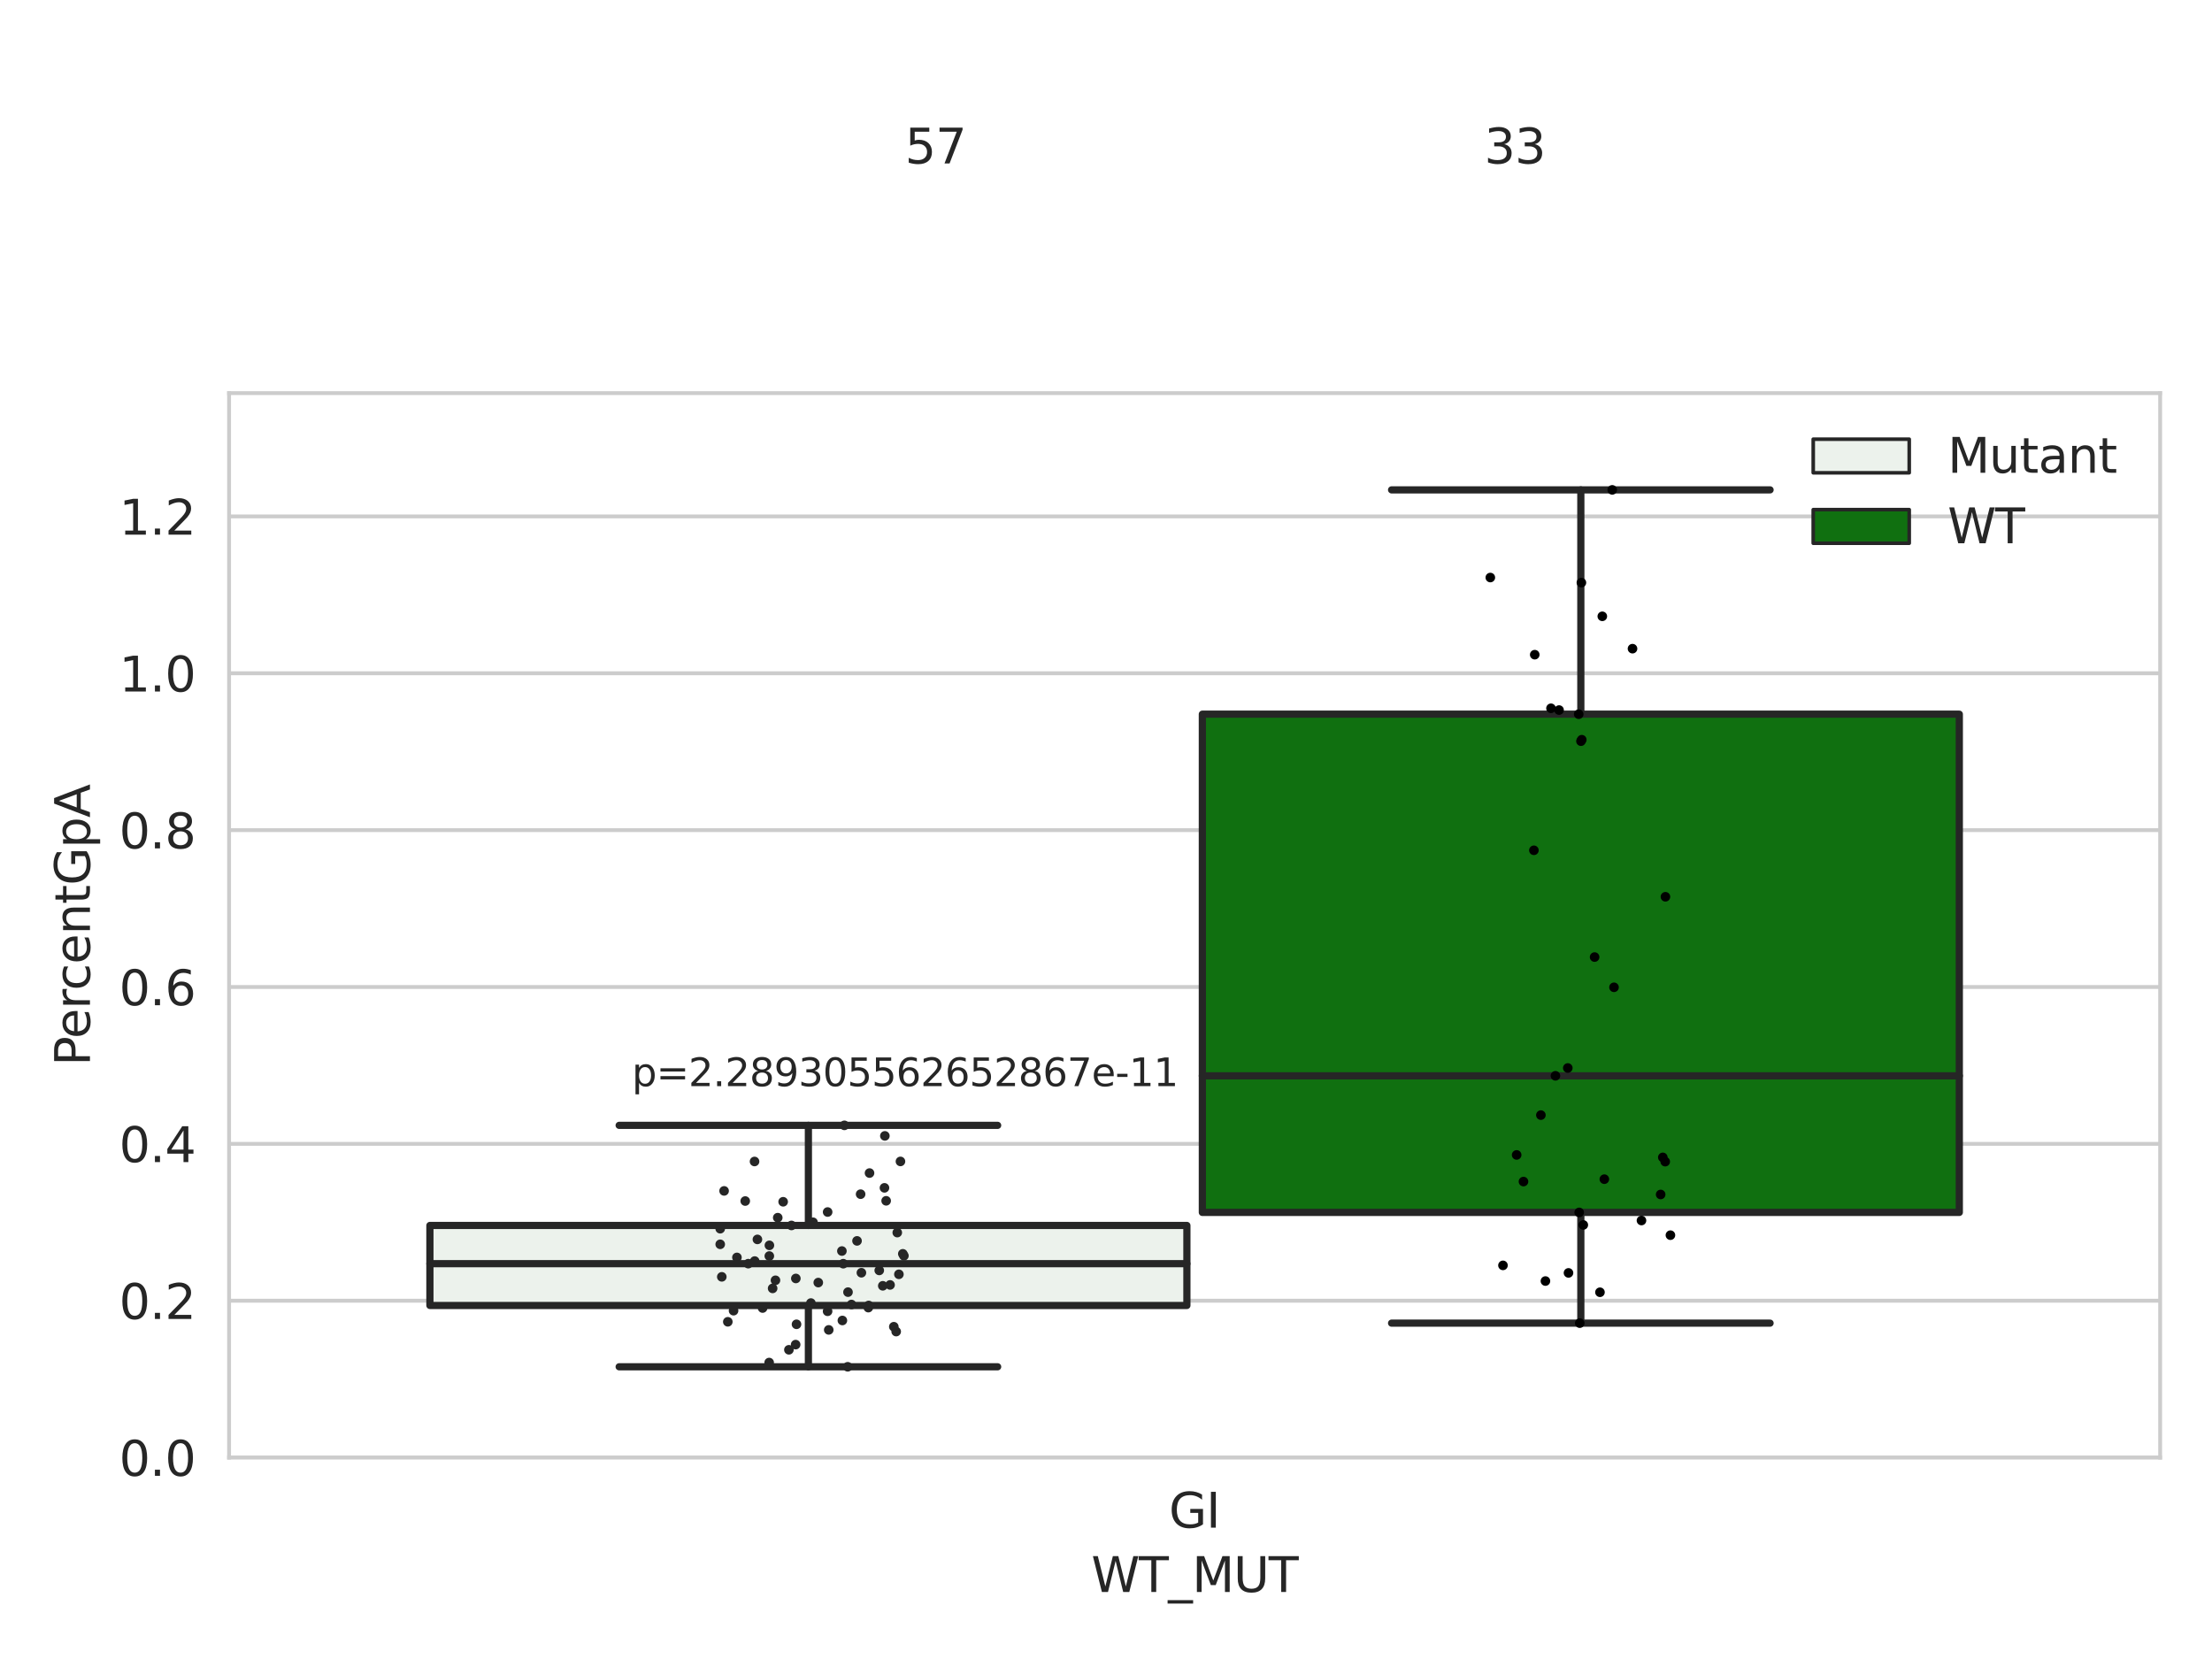 <?xml version="1.0" encoding="utf-8" standalone="no"?>
<!DOCTYPE svg PUBLIC "-//W3C//DTD SVG 1.1//EN"
  "http://www.w3.org/Graphics/SVG/1.1/DTD/svg11.dtd">
<svg xmlns:xlink="http://www.w3.org/1999/xlink" width="460.8pt" height="345.6pt" viewBox="0 0 460.8 345.6" xmlns="http://www.w3.org/2000/svg" version="1.1">
 <defs>
  <style type="text/css">*{stroke-linejoin: round; stroke-linecap: butt}</style>
 </defs>
 <g id="figure_1">
  <g id="patch_1">
   <path d="M 0 345.6 
L 460.8 345.6 
L 460.8 0 
L 0 0 
z
" style="fill: #ffffff"/>
  </g>
  <g id="axes_1">
   <g id="patch_2">
    <path d="M 47.72 303.64 
L 450 303.64 
L 450 81.89 
L 47.72 81.89 
z
" style="fill: #ffffff"/>
   </g>
   <g id="matplotlib.axis_1">
    <g id="xtick_1">
     <g id="text_1">
      <!-- GI -->
      <g style="fill: #262626" transform="translate(243.511 318.238) scale(0.1 -0.1)">
       <defs>
        <path id="DejaVuSans-47" d="M 3809 666 
L 3809 1919 
L 2778 1919 
L 2778 2438 
L 4434 2438 
L 4434 434 
Q 4069 175 3628 42 
Q 3188 -91 2688 -91 
Q 1594 -91 976 548 
Q 359 1188 359 2328 
Q 359 3472 976 4111 
Q 1594 4750 2688 4750 
Q 3144 4750 3555 4637 
Q 3966 4525 4313 4306 
L 4313 3634 
Q 3963 3931 3569 4081 
Q 3175 4231 2741 4231 
Q 1884 4231 1454 3753 
Q 1025 3275 1025 2328 
Q 1025 1384 1454 906 
Q 1884 428 2741 428 
Q 3075 428 3337 486 
Q 3600 544 3809 666 
z
" transform="scale(0.016)"/>
        <path id="DejaVuSans-49" d="M 628 4666 
L 1259 4666 
L 1259 0 
L 628 0 
L 628 4666 
z
" transform="scale(0.016)"/>
       </defs>
       <use xlink:href="#DejaVuSans-47"/>
       <use xlink:href="#DejaVuSans-49" x="77.49"/>
      </g>
     </g>
    </g>
    <g id="text_2">
     <!-- WT_MUT -->
     <g style="fill: #262626" transform="translate(227.335 331.638) scale(0.1 -0.1)">
      <defs>
       <path id="DejaVuSans-57" d="M 213 4666 
L 850 4666 
L 1831 722 
L 2809 4666 
L 3519 4666 
L 4500 722 
L 5478 4666 
L 6119 4666 
L 4947 0 
L 4153 0 
L 3169 4050 
L 2175 0 
L 1381 0 
L 213 4666 
z
" transform="scale(0.016)"/>
       <path id="DejaVuSans-54" d="M -19 4666 
L 3928 4666 
L 3928 4134 
L 2272 4134 
L 2272 0 
L 1638 0 
L 1638 4134 
L -19 4134 
L -19 4666 
z
" transform="scale(0.016)"/>
       <path id="DejaVuSans-5f" d="M 3263 -1063 
L 3263 -1509 
L -63 -1509 
L -63 -1063 
L 3263 -1063 
z
" transform="scale(0.016)"/>
       <path id="DejaVuSans-4d" d="M 628 4666 
L 1569 4666 
L 2759 1491 
L 3956 4666 
L 4897 4666 
L 4897 0 
L 4281 0 
L 4281 4097 
L 3078 897 
L 2444 897 
L 1241 4097 
L 1241 0 
L 628 0 
L 628 4666 
z
" transform="scale(0.016)"/>
       <path id="DejaVuSans-55" d="M 556 4666 
L 1191 4666 
L 1191 1831 
Q 1191 1081 1462 751 
Q 1734 422 2344 422 
Q 2950 422 3222 751 
Q 3494 1081 3494 1831 
L 3494 4666 
L 4128 4666 
L 4128 1753 
Q 4128 841 3676 375 
Q 3225 -91 2344 -91 
Q 1459 -91 1007 375 
Q 556 841 556 1753 
L 556 4666 
z
" transform="scale(0.016)"/>
      </defs>
      <use xlink:href="#DejaVuSans-57"/>
      <use xlink:href="#DejaVuSans-54" x="98.877"/>
      <use xlink:href="#DejaVuSans-5f" x="159.961"/>
      <use xlink:href="#DejaVuSans-4d" x="209.961"/>
      <use xlink:href="#DejaVuSans-55" x="296.24"/>
      <use xlink:href="#DejaVuSans-54" x="369.434"/>
     </g>
    </g>
   </g>
   <g id="matplotlib.axis_2">
    <g id="ytick_1">
     <g id="line2d_1">
      <path d="M 47.72 303.64 
L 450 303.64 
" clip-path="url(#p485c5e477f)" style="fill: none; stroke: #cccccc; stroke-width: 0.8; stroke-linecap: round"/>
     </g>
     <g id="text_3">
      <!-- 0.0 -->
      <g style="fill: #262626" transform="translate(24.817 307.439) scale(0.1 -0.1)">
       <defs>
        <path id="DejaVuSans-30" d="M 2034 4250 
Q 1547 4250 1301 3770 
Q 1056 3291 1056 2328 
Q 1056 1369 1301 889 
Q 1547 409 2034 409 
Q 2525 409 2770 889 
Q 3016 1369 3016 2328 
Q 3016 3291 2770 3770 
Q 2525 4250 2034 4250 
z
M 2034 4750 
Q 2819 4750 3233 4129 
Q 3647 3509 3647 2328 
Q 3647 1150 3233 529 
Q 2819 -91 2034 -91 
Q 1250 -91 836 529 
Q 422 1150 422 2328 
Q 422 3509 836 4129 
Q 1250 4750 2034 4750 
z
" transform="scale(0.016)"/>
        <path id="DejaVuSans-2e" d="M 684 794 
L 1344 794 
L 1344 0 
L 684 0 
L 684 794 
z
" transform="scale(0.016)"/>
       </defs>
       <use xlink:href="#DejaVuSans-30"/>
       <use xlink:href="#DejaVuSans-2e" x="63.623"/>
       <use xlink:href="#DejaVuSans-30" x="95.41"/>
      </g>
     </g>
    </g>
    <g id="ytick_2">
     <g id="line2d_2">
      <path d="M 47.72 270.963 
L 450 270.963 
" clip-path="url(#p485c5e477f)" style="fill: none; stroke: #cccccc; stroke-width: 0.8; stroke-linecap: round"/>
     </g>
     <g id="text_4">
      <!-- 0.2 -->
      <g style="fill: #262626" transform="translate(24.817 274.762) scale(0.1 -0.1)">
       <defs>
        <path id="DejaVuSans-32" d="M 1228 531 
L 3431 531 
L 3431 0 
L 469 0 
L 469 531 
Q 828 903 1448 1529 
Q 2069 2156 2228 2338 
Q 2531 2678 2651 2914 
Q 2772 3150 2772 3378 
Q 2772 3750 2511 3984 
Q 2250 4219 1831 4219 
Q 1534 4219 1204 4116 
Q 875 4013 500 3803 
L 500 4441 
Q 881 4594 1212 4672 
Q 1544 4750 1819 4750 
Q 2544 4750 2975 4387 
Q 3406 4025 3406 3419 
Q 3406 3131 3298 2873 
Q 3191 2616 2906 2266 
Q 2828 2175 2409 1742 
Q 1991 1309 1228 531 
z
" transform="scale(0.016)"/>
       </defs>
       <use xlink:href="#DejaVuSans-30"/>
       <use xlink:href="#DejaVuSans-2e" x="63.623"/>
       <use xlink:href="#DejaVuSans-32" x="95.41"/>
      </g>
     </g>
    </g>
    <g id="ytick_3">
     <g id="line2d_3">
      <path d="M 47.72 238.286 
L 450 238.286 
" clip-path="url(#p485c5e477f)" style="fill: none; stroke: #cccccc; stroke-width: 0.8; stroke-linecap: round"/>
     </g>
     <g id="text_5">
      <!-- 0.4 -->
      <g style="fill: #262626" transform="translate(24.817 242.085) scale(0.1 -0.1)">
       <defs>
        <path id="DejaVuSans-34" d="M 2419 4116 
L 825 1625 
L 2419 1625 
L 2419 4116 
z
M 2253 4666 
L 3047 4666 
L 3047 1625 
L 3713 1625 
L 3713 1100 
L 3047 1100 
L 3047 0 
L 2419 0 
L 2419 1100 
L 313 1100 
L 313 1709 
L 2253 4666 
z
" transform="scale(0.016)"/>
       </defs>
       <use xlink:href="#DejaVuSans-30"/>
       <use xlink:href="#DejaVuSans-2e" x="63.623"/>
       <use xlink:href="#DejaVuSans-34" x="95.41"/>
      </g>
     </g>
    </g>
    <g id="ytick_4">
     <g id="line2d_4">
      <path d="M 47.72 205.609 
L 450 205.609 
" clip-path="url(#p485c5e477f)" style="fill: none; stroke: #cccccc; stroke-width: 0.8; stroke-linecap: round"/>
     </g>
     <g id="text_6">
      <!-- 0.6 -->
      <g style="fill: #262626" transform="translate(24.817 209.408) scale(0.1 -0.1)">
       <defs>
        <path id="DejaVuSans-36" d="M 2113 2584 
Q 1688 2584 1439 2293 
Q 1191 2003 1191 1497 
Q 1191 994 1439 701 
Q 1688 409 2113 409 
Q 2538 409 2786 701 
Q 3034 994 3034 1497 
Q 3034 2003 2786 2293 
Q 2538 2584 2113 2584 
z
M 3366 4563 
L 3366 3988 
Q 3128 4100 2886 4159 
Q 2644 4219 2406 4219 
Q 1781 4219 1451 3797 
Q 1122 3375 1075 2522 
Q 1259 2794 1537 2939 
Q 1816 3084 2150 3084 
Q 2853 3084 3261 2657 
Q 3669 2231 3669 1497 
Q 3669 778 3244 343 
Q 2819 -91 2113 -91 
Q 1303 -91 875 529 
Q 447 1150 447 2328 
Q 447 3434 972 4092 
Q 1497 4750 2381 4750 
Q 2619 4750 2861 4703 
Q 3103 4656 3366 4563 
z
" transform="scale(0.016)"/>
       </defs>
       <use xlink:href="#DejaVuSans-30"/>
       <use xlink:href="#DejaVuSans-2e" x="63.623"/>
       <use xlink:href="#DejaVuSans-36" x="95.41"/>
      </g>
     </g>
    </g>
    <g id="ytick_5">
     <g id="line2d_5">
      <path d="M 47.72 172.932 
L 450 172.932 
" clip-path="url(#p485c5e477f)" style="fill: none; stroke: #cccccc; stroke-width: 0.8; stroke-linecap: round"/>
     </g>
     <g id="text_7">
      <!-- 0.8 -->
      <g style="fill: #262626" transform="translate(24.817 176.731) scale(0.1 -0.1)">
       <defs>
        <path id="DejaVuSans-38" d="M 2034 2216 
Q 1584 2216 1326 1975 
Q 1069 1734 1069 1313 
Q 1069 891 1326 650 
Q 1584 409 2034 409 
Q 2484 409 2743 651 
Q 3003 894 3003 1313 
Q 3003 1734 2745 1975 
Q 2488 2216 2034 2216 
z
M 1403 2484 
Q 997 2584 770 2862 
Q 544 3141 544 3541 
Q 544 4100 942 4425 
Q 1341 4750 2034 4750 
Q 2731 4750 3128 4425 
Q 3525 4100 3525 3541 
Q 3525 3141 3298 2862 
Q 3072 2584 2669 2484 
Q 3125 2378 3379 2068 
Q 3634 1759 3634 1313 
Q 3634 634 3220 271 
Q 2806 -91 2034 -91 
Q 1263 -91 848 271 
Q 434 634 434 1313 
Q 434 1759 690 2068 
Q 947 2378 1403 2484 
z
M 1172 3481 
Q 1172 3119 1398 2916 
Q 1625 2713 2034 2713 
Q 2441 2713 2670 2916 
Q 2900 3119 2900 3481 
Q 2900 3844 2670 4047 
Q 2441 4250 2034 4250 
Q 1625 4250 1398 4047 
Q 1172 3844 1172 3481 
z
" transform="scale(0.016)"/>
       </defs>
       <use xlink:href="#DejaVuSans-30"/>
       <use xlink:href="#DejaVuSans-2e" x="63.623"/>
       <use xlink:href="#DejaVuSans-38" x="95.41"/>
      </g>
     </g>
    </g>
    <g id="ytick_6">
     <g id="line2d_6">
      <path d="M 47.72 140.255 
L 450 140.255 
" clip-path="url(#p485c5e477f)" style="fill: none; stroke: #cccccc; stroke-width: 0.8; stroke-linecap: round"/>
     </g>
     <g id="text_8">
      <!-- 1.0 -->
      <g style="fill: #262626" transform="translate(24.817 144.055) scale(0.1 -0.1)">
       <defs>
        <path id="DejaVuSans-31" d="M 794 531 
L 1825 531 
L 1825 4091 
L 703 3866 
L 703 4441 
L 1819 4666 
L 2450 4666 
L 2450 531 
L 3481 531 
L 3481 0 
L 794 0 
L 794 531 
z
" transform="scale(0.016)"/>
       </defs>
       <use xlink:href="#DejaVuSans-31"/>
       <use xlink:href="#DejaVuSans-2e" x="63.623"/>
       <use xlink:href="#DejaVuSans-30" x="95.41"/>
      </g>
     </g>
    </g>
    <g id="ytick_7">
     <g id="line2d_7">
      <path d="M 47.72 107.578 
L 450 107.578 
" clip-path="url(#p485c5e477f)" style="fill: none; stroke: #cccccc; stroke-width: 0.8; stroke-linecap: round"/>
     </g>
     <g id="text_9">
      <!-- 1.2 -->
      <g style="fill: #262626" transform="translate(24.817 111.378) scale(0.1 -0.1)">
       <use xlink:href="#DejaVuSans-31"/>
       <use xlink:href="#DejaVuSans-2e" x="63.623"/>
       <use xlink:href="#DejaVuSans-32" x="95.41"/>
      </g>
     </g>
    </g>
    <g id="text_10">
     <!-- PercentGpA -->
     <g style="fill: #262626" transform="translate(18.737 222.042) rotate(-90) scale(0.1 -0.1)">
      <defs>
       <path id="DejaVuSans-50" d="M 1259 4147 
L 1259 2394 
L 2053 2394 
Q 2494 2394 2734 2622 
Q 2975 2850 2975 3272 
Q 2975 3691 2734 3919 
Q 2494 4147 2053 4147 
L 1259 4147 
z
M 628 4666 
L 2053 4666 
Q 2838 4666 3239 4311 
Q 3641 3956 3641 3272 
Q 3641 2581 3239 2228 
Q 2838 1875 2053 1875 
L 1259 1875 
L 1259 0 
L 628 0 
L 628 4666 
z
" transform="scale(0.016)"/>
       <path id="DejaVuSans-65" d="M 3597 1894 
L 3597 1613 
L 953 1613 
Q 991 1019 1311 708 
Q 1631 397 2203 397 
Q 2534 397 2845 478 
Q 3156 559 3463 722 
L 3463 178 
Q 3153 47 2828 -22 
Q 2503 -91 2169 -91 
Q 1331 -91 842 396 
Q 353 884 353 1716 
Q 353 2575 817 3079 
Q 1281 3584 2069 3584 
Q 2775 3584 3186 3129 
Q 3597 2675 3597 1894 
z
M 3022 2063 
Q 3016 2534 2758 2815 
Q 2500 3097 2075 3097 
Q 1594 3097 1305 2825 
Q 1016 2553 972 2059 
L 3022 2063 
z
" transform="scale(0.016)"/>
       <path id="DejaVuSans-72" d="M 2631 2963 
Q 2534 3019 2420 3045 
Q 2306 3072 2169 3072 
Q 1681 3072 1420 2755 
Q 1159 2438 1159 1844 
L 1159 0 
L 581 0 
L 581 3500 
L 1159 3500 
L 1159 2956 
Q 1341 3275 1631 3429 
Q 1922 3584 2338 3584 
Q 2397 3584 2469 3576 
Q 2541 3569 2628 3553 
L 2631 2963 
z
" transform="scale(0.016)"/>
       <path id="DejaVuSans-63" d="M 3122 3366 
L 3122 2828 
Q 2878 2963 2633 3030 
Q 2388 3097 2138 3097 
Q 1578 3097 1268 2742 
Q 959 2388 959 1747 
Q 959 1106 1268 751 
Q 1578 397 2138 397 
Q 2388 397 2633 464 
Q 2878 531 3122 666 
L 3122 134 
Q 2881 22 2623 -34 
Q 2366 -91 2075 -91 
Q 1284 -91 818 406 
Q 353 903 353 1747 
Q 353 2603 823 3093 
Q 1294 3584 2113 3584 
Q 2378 3584 2631 3529 
Q 2884 3475 3122 3366 
z
" transform="scale(0.016)"/>
       <path id="DejaVuSans-6e" d="M 3513 2113 
L 3513 0 
L 2938 0 
L 2938 2094 
Q 2938 2591 2744 2837 
Q 2550 3084 2163 3084 
Q 1697 3084 1428 2787 
Q 1159 2491 1159 1978 
L 1159 0 
L 581 0 
L 581 3500 
L 1159 3500 
L 1159 2956 
Q 1366 3272 1645 3428 
Q 1925 3584 2291 3584 
Q 2894 3584 3203 3211 
Q 3513 2838 3513 2113 
z
" transform="scale(0.016)"/>
       <path id="DejaVuSans-74" d="M 1172 4494 
L 1172 3500 
L 2356 3500 
L 2356 3053 
L 1172 3053 
L 1172 1153 
Q 1172 725 1289 603 
Q 1406 481 1766 481 
L 2356 481 
L 2356 0 
L 1766 0 
Q 1100 0 847 248 
Q 594 497 594 1153 
L 594 3053 
L 172 3053 
L 172 3500 
L 594 3500 
L 594 4494 
L 1172 4494 
z
" transform="scale(0.016)"/>
       <path id="DejaVuSans-70" d="M 1159 525 
L 1159 -1331 
L 581 -1331 
L 581 3500 
L 1159 3500 
L 1159 2969 
Q 1341 3281 1617 3432 
Q 1894 3584 2278 3584 
Q 2916 3584 3314 3078 
Q 3713 2572 3713 1747 
Q 3713 922 3314 415 
Q 2916 -91 2278 -91 
Q 1894 -91 1617 61 
Q 1341 213 1159 525 
z
M 3116 1747 
Q 3116 2381 2855 2742 
Q 2594 3103 2138 3103 
Q 1681 3103 1420 2742 
Q 1159 2381 1159 1747 
Q 1159 1113 1420 752 
Q 1681 391 2138 391 
Q 2594 391 2855 752 
Q 3116 1113 3116 1747 
z
" transform="scale(0.016)"/>
       <path id="DejaVuSans-41" d="M 2188 4044 
L 1331 1722 
L 3047 1722 
L 2188 4044 
z
M 1831 4666 
L 2547 4666 
L 4325 0 
L 3669 0 
L 3244 1197 
L 1141 1197 
L 716 0 
L 50 0 
L 1831 4666 
z
" transform="scale(0.016)"/>
      </defs>
      <use xlink:href="#DejaVuSans-50"/>
      <use xlink:href="#DejaVuSans-65" x="56.678"/>
      <use xlink:href="#DejaVuSans-72" x="118.201"/>
      <use xlink:href="#DejaVuSans-63" x="157.064"/>
      <use xlink:href="#DejaVuSans-65" x="212.045"/>
      <use xlink:href="#DejaVuSans-6e" x="273.568"/>
      <use xlink:href="#DejaVuSans-74" x="336.947"/>
      <use xlink:href="#DejaVuSans-47" x="376.156"/>
      <use xlink:href="#DejaVuSans-70" x="453.646"/>
      <use xlink:href="#DejaVuSans-41" x="517.123"/>
     </g>
    </g>
   </g>
   <g id="patch_3">
    <path d="M 89.557 271.953 
L 247.251 271.953 
L 247.251 255.283 
L 89.557 255.283 
L 89.557 271.953 
z
" clip-path="url(#p485c5e477f)" style="fill: #ecf2ec; stroke: #262626; stroke-width: 1.5; stroke-linejoin: miter"/>
   </g>
   <g id="patch_4">
    <path d="M 250.469 252.568 
L 408.163 252.568 
L 408.163 148.776 
L 250.469 148.776 
L 250.469 252.568 
z
" clip-path="url(#p485c5e477f)" style="fill: #107010; stroke: #262626; stroke-width: 1.5; stroke-linejoin: miter"/>
   </g>
   <g id="patch_5">
    <path d="M 248.86 303.64 
L 248.86 303.64 
L 248.86 303.64 
L 248.86 303.64 
z
" clip-path="url(#p485c5e477f)" style="fill: #ecf2ec; stroke: #262626; stroke-width: 0.75; stroke-linejoin: miter"/>
   </g>
   <g id="patch_6">
    <path d="M 248.86 303.64 
L 248.86 303.64 
L 248.86 303.64 
L 248.86 303.64 
z
" clip-path="url(#p485c5e477f)" style="fill: #107010; stroke: #262626; stroke-width: 0.75; stroke-linejoin: miter"/>
   </g>
   <g id="PathCollection_1"/>
   <g id="PathCollection_2"/>
   <g id="line2d_8">
    <path d="M 168.404 271.953 
L 168.404 284.726 
" clip-path="url(#p485c5e477f)" style="fill: none; stroke: #262626; stroke-width: 1.5; stroke-linecap: round"/>
   </g>
   <g id="line2d_9">
    <path d="M 168.404 255.283 
L 168.404 234.432 
" clip-path="url(#p485c5e477f)" style="fill: none; stroke: #262626; stroke-width: 1.5; stroke-linecap: round"/>
   </g>
   <g id="line2d_10">
    <path d="M 128.981 284.726 
L 207.827 284.726 
" clip-path="url(#p485c5e477f)" style="fill: none; stroke: #262626; stroke-width: 1.5; stroke-linecap: round"/>
   </g>
   <g id="line2d_11">
    <path d="M 128.981 234.432 
L 207.827 234.432 
" clip-path="url(#p485c5e477f)" style="fill: none; stroke: #262626; stroke-width: 1.5; stroke-linecap: round"/>
   </g>
   <g id="line2d_12"/>
   <g id="line2d_13">
    <path d="M 329.316 252.568 
L 329.316 275.635 
" clip-path="url(#p485c5e477f)" style="fill: none; stroke: #262626; stroke-width: 1.5; stroke-linecap: round"/>
   </g>
   <g id="line2d_14">
    <path d="M 329.316 148.776 
L 329.316 102.049 
" clip-path="url(#p485c5e477f)" style="fill: none; stroke: #262626; stroke-width: 1.5; stroke-linecap: round"/>
   </g>
   <g id="line2d_15">
    <path d="M 289.893 275.635 
L 368.739 275.635 
" clip-path="url(#p485c5e477f)" style="fill: none; stroke: #262626; stroke-width: 1.5; stroke-linecap: round"/>
   </g>
   <g id="line2d_16">
    <path d="M 289.893 102.049 
L 368.739 102.049 
" clip-path="url(#p485c5e477f)" style="fill: none; stroke: #262626; stroke-width: 1.5; stroke-linecap: round"/>
   </g>
   <g id="line2d_17"/>
   <g id="line2d_18">
    <path d="M 89.557 263.25 
L 247.251 263.25 
" clip-path="url(#p485c5e477f)" style="fill: none; stroke: #262626; stroke-width: 1.5; stroke-linecap: round"/>
   </g>
   <g id="line2d_19">
    <path d="M 250.469 224.11 
L 408.163 224.11 
" clip-path="url(#p485c5e477f)" style="fill: none; stroke: #262626; stroke-width: 1.5; stroke-linecap: round"/>
   </g>
   <g id="patch_7">
    <path d="M 47.72 303.64 
L 47.72 81.89 
" style="fill: none; stroke: #cccccc; stroke-width: 0.8; stroke-linejoin: miter; stroke-linecap: square"/>
   </g>
   <g id="patch_8">
    <path d="M 450 303.64 
L 450 81.89 
" style="fill: none; stroke: #cccccc; stroke-width: 0.8; stroke-linejoin: miter; stroke-linecap: square"/>
   </g>
   <g id="patch_9">
    <path d="M 47.72 303.64 
L 450 303.64 
" style="fill: none; stroke: #cccccc; stroke-width: 0.8; stroke-linejoin: miter; stroke-linecap: square"/>
   </g>
   <g id="patch_10">
    <path d="M 47.72 81.89 
L 450 81.89 
" style="fill: none; stroke: #cccccc; stroke-width: 0.8; stroke-linejoin: miter; stroke-linecap: square"/>
   </g>
   <g id="PathCollection_3">
    <defs>
     <path id="C0_0_e29c1e3a4d" d="M 0 1 
C 0.265 1 0.52 0.895 0.707 0.707 
C 0.895 0.52 1 0.265 1 -0 
C 1 -0.265 0.895 -0.52 0.707 -0.707 
C 0.52 -0.895 0.265 -1 0 -1 
C -0.265 -1 -0.52 -0.895 -0.707 -0.707 
C -0.895 -0.52 -1 -0.265 -1 0 
C -1 0.265 -0.895 0.52 -0.707 0.707 
C -0.52 0.895 -0.265 1 0 1 
z
"/>
    </defs>
    <g clip-path="url(#p485c5e477f)">
     <use xlink:href="#C0_0_e29c1e3a4d" x="176.593" y="284.726" style="fill: #262626"/>
    </g>
    <g clip-path="url(#p485c5e477f)">
     <use xlink:href="#C0_0_e29c1e3a4d" x="176.655" y="269.175" style="fill: #262626"/>
    </g>
    <g clip-path="url(#p485c5e477f)">
     <use xlink:href="#C0_0_e29c1e3a4d" x="158.865" y="272.486" style="fill: #262626"/>
    </g>
    <g clip-path="url(#p485c5e477f)">
     <use xlink:href="#C0_0_e29c1e3a4d" x="155.245" y="250.198" style="fill: #262626"/>
    </g>
    <g clip-path="url(#p485c5e477f)">
     <use xlink:href="#C0_0_e29c1e3a4d" x="150.844" y="248.086" style="fill: #262626"/>
    </g>
    <g clip-path="url(#p485c5e477f)">
     <use xlink:href="#C0_0_e29c1e3a4d" x="165.747" y="280.107" style="fill: #262626"/>
    </g>
    <g clip-path="url(#p485c5e477f)">
     <use xlink:href="#C0_0_e29c1e3a4d" x="172.642" y="277.041" style="fill: #262626"/>
    </g>
    <g clip-path="url(#p485c5e477f)">
     <use xlink:href="#C0_0_e29c1e3a4d" x="165.79" y="266.326" style="fill: #262626"/>
    </g>
    <g clip-path="url(#p485c5e477f)">
     <use xlink:href="#C0_0_e29c1e3a4d" x="175.382" y="260.612" style="fill: #262626"/>
    </g>
    <g clip-path="url(#p485c5e477f)">
     <use xlink:href="#C0_0_e29c1e3a4d" x="181.138" y="244.369" style="fill: #262626"/>
    </g>
    <g clip-path="url(#p485c5e477f)">
     <use xlink:href="#C0_0_e29c1e3a4d" x="180.962" y="271.953" style="fill: #262626"/>
    </g>
    <g clip-path="url(#p485c5e477f)">
     <use xlink:href="#C0_0_e29c1e3a4d" x="183.901" y="267.857" style="fill: #262626"/>
    </g>
    <g clip-path="url(#p485c5e477f)">
     <use xlink:href="#C0_0_e29c1e3a4d" x="175.484" y="275.081" style="fill: #262626"/>
    </g>
    <g clip-path="url(#p485c5e477f)">
     <use xlink:href="#C0_0_e29c1e3a4d" x="188.301" y="261.597" style="fill: #262626"/>
    </g>
    <g clip-path="url(#p485c5e477f)">
     <use xlink:href="#C0_0_e29c1e3a4d" x="179.446" y="265.136" style="fill: #262626"/>
    </g>
    <g clip-path="url(#p485c5e477f)">
     <use xlink:href="#C0_0_e29c1e3a4d" x="188.074" y="261.191" style="fill: #262626"/>
    </g>
    <g clip-path="url(#p485c5e477f)">
     <use xlink:href="#C0_0_e29c1e3a4d" x="160.281" y="259.427" style="fill: #262626"/>
    </g>
    <g clip-path="url(#p485c5e477f)">
     <use xlink:href="#C0_0_e29c1e3a4d" x="175.904" y="234.432" style="fill: #262626"/>
    </g>
    <g clip-path="url(#p485c5e477f)">
     <use xlink:href="#C0_0_e29c1e3a4d" x="160.954" y="268.397" style="fill: #262626"/>
    </g>
    <g clip-path="url(#p485c5e477f)">
     <use xlink:href="#C0_0_e29c1e3a4d" x="184.334" y="236.625" style="fill: #262626"/>
    </g>
    <g clip-path="url(#p485c5e477f)">
     <use xlink:href="#C0_0_e29c1e3a4d" x="150.033" y="255.964" style="fill: #262626"/>
    </g>
    <g clip-path="url(#p485c5e477f)">
     <use xlink:href="#C0_0_e29c1e3a4d" x="179.282" y="248.769" style="fill: #262626"/>
    </g>
    <g clip-path="url(#p485c5e477f)">
     <use xlink:href="#C0_0_e29c1e3a4d" x="157.218" y="262.701" style="fill: #262626"/>
    </g>
    <g clip-path="url(#p485c5e477f)">
     <use xlink:href="#C0_0_e29c1e3a4d" x="168.925" y="271.449" style="fill: #262626"/>
    </g>
    <g clip-path="url(#p485c5e477f)">
     <use xlink:href="#C0_0_e29c1e3a4d" x="152.815" y="273.04" style="fill: #262626"/>
    </g>
    <g clip-path="url(#p485c5e477f)">
     <use xlink:href="#C0_0_e29c1e3a4d" x="150.034" y="259.212" style="fill: #262626"/>
    </g>
    <g clip-path="url(#p485c5e477f)">
     <use xlink:href="#C0_0_e29c1e3a4d" x="177.379" y="271.757" style="fill: #262626"/>
    </g>
    <g clip-path="url(#p485c5e477f)">
     <use xlink:href="#C0_0_e29c1e3a4d" x="178.535" y="258.499" style="fill: #262626"/>
    </g>
    <g clip-path="url(#p485c5e477f)">
     <use xlink:href="#C0_0_e29c1e3a4d" x="180.891" y="272.402" style="fill: #262626"/>
    </g>
    <g clip-path="url(#p485c5e477f)">
     <use xlink:href="#C0_0_e29c1e3a4d" x="183.165" y="264.652" style="fill: #262626"/>
    </g>
    <g clip-path="url(#p485c5e477f)">
     <use xlink:href="#C0_0_e29c1e3a4d" x="186.2" y="276.379" style="fill: #262626"/>
    </g>
    <g clip-path="url(#p485c5e477f)">
     <use xlink:href="#C0_0_e29c1e3a4d" x="162.018" y="253.662" style="fill: #262626"/>
    </g>
    <g clip-path="url(#p485c5e477f)">
     <use xlink:href="#C0_0_e29c1e3a4d" x="169.364" y="254.621" style="fill: #262626"/>
    </g>
    <g clip-path="url(#p485c5e477f)">
     <use xlink:href="#C0_0_e29c1e3a4d" x="164.879" y="255.283" style="fill: #262626"/>
    </g>
    <g clip-path="url(#p485c5e477f)">
     <use xlink:href="#C0_0_e29c1e3a4d" x="175.67" y="263.25" style="fill: #262626"/>
    </g>
    <g clip-path="url(#p485c5e477f)">
     <use xlink:href="#C0_0_e29c1e3a4d" x="161.546" y="266.707" style="fill: #262626"/>
    </g>
    <g clip-path="url(#p485c5e477f)">
     <use xlink:href="#C0_0_e29c1e3a4d" x="157.784" y="258.189" style="fill: #262626"/>
    </g>
    <g clip-path="url(#p485c5e477f)">
     <use xlink:href="#C0_0_e29c1e3a4d" x="172.403" y="273.163" style="fill: #262626"/>
    </g>
    <g clip-path="url(#p485c5e477f)">
     <use xlink:href="#C0_0_e29c1e3a4d" x="155.873" y="263.242" style="fill: #262626"/>
    </g>
    <g clip-path="url(#p485c5e477f)">
     <use xlink:href="#C0_0_e29c1e3a4d" x="151.617" y="275.355" style="fill: #262626"/>
    </g>
    <g clip-path="url(#p485c5e477f)">
     <use xlink:href="#C0_0_e29c1e3a4d" x="163.145" y="250.35" style="fill: #262626"/>
    </g>
    <g clip-path="url(#p485c5e477f)">
     <use xlink:href="#C0_0_e29c1e3a4d" x="160.23" y="283.843" style="fill: #262626"/>
    </g>
    <g clip-path="url(#p485c5e477f)">
     <use xlink:href="#C0_0_e29c1e3a4d" x="186.917" y="256.77" style="fill: #262626"/>
    </g>
    <g clip-path="url(#p485c5e477f)">
     <use xlink:href="#C0_0_e29c1e3a4d" x="165.928" y="275.876" style="fill: #262626"/>
    </g>
    <g clip-path="url(#p485c5e477f)">
     <use xlink:href="#C0_0_e29c1e3a4d" x="172.413" y="252.487" style="fill: #262626"/>
    </g>
    <g clip-path="url(#p485c5e477f)">
     <use xlink:href="#C0_0_e29c1e3a4d" x="170.462" y="267.183" style="fill: #262626"/>
    </g>
    <g clip-path="url(#p485c5e477f)">
     <use xlink:href="#C0_0_e29c1e3a4d" x="187.257" y="265.462" style="fill: #262626"/>
    </g>
    <g clip-path="url(#p485c5e477f)">
     <use xlink:href="#C0_0_e29c1e3a4d" x="164.343" y="281.187" style="fill: #262626"/>
    </g>
    <g clip-path="url(#p485c5e477f)">
     <use xlink:href="#C0_0_e29c1e3a4d" x="185.417" y="267.673" style="fill: #262626"/>
    </g>
    <g clip-path="url(#p485c5e477f)">
     <use xlink:href="#C0_0_e29c1e3a4d" x="184.251" y="247.449" style="fill: #262626"/>
    </g>
    <g clip-path="url(#p485c5e477f)">
     <use xlink:href="#C0_0_e29c1e3a4d" x="157.183" y="241.958" style="fill: #262626"/>
    </g>
    <g clip-path="url(#p485c5e477f)">
     <use xlink:href="#C0_0_e29c1e3a4d" x="184.602" y="250.149" style="fill: #262626"/>
    </g>
    <g clip-path="url(#p485c5e477f)">
     <use xlink:href="#C0_0_e29c1e3a4d" x="150.363" y="265.988" style="fill: #262626"/>
    </g>
    <g clip-path="url(#p485c5e477f)">
     <use xlink:href="#C0_0_e29c1e3a4d" x="160.264" y="261.653" style="fill: #262626"/>
    </g>
    <g clip-path="url(#p485c5e477f)">
     <use xlink:href="#C0_0_e29c1e3a4d" x="186.691" y="277.391" style="fill: #262626"/>
    </g>
    <g clip-path="url(#p485c5e477f)">
     <use xlink:href="#C0_0_e29c1e3a4d" x="187.582" y="241.946" style="fill: #262626"/>
    </g>
    <g clip-path="url(#p485c5e477f)">
     <use xlink:href="#C0_0_e29c1e3a4d" x="153.517" y="261.943" style="fill: #262626"/>
    </g>
   </g>
   <g id="PathCollection_4">
    <defs>
     <path id="C1_0_fd5c08d53e" d="M 0 1 
C 0.265 1 0.52 0.895 0.707 0.707 
C 0.895 0.52 1 0.265 1 -0 
C 1 -0.265 0.895 -0.52 0.707 -0.707 
C 0.52 -0.895 0.265 -1 0 -1 
C -0.265 -1 -0.52 -0.895 -0.707 -0.707 
C -0.895 -0.52 -1 -0.265 -1 0 
C -1 0.265 -0.895 0.52 -0.707 0.707 
C -0.52 0.895 -0.265 1 0 1 
z
"/>
    </defs>
    <g clip-path="url(#p485c5e477f)">
     <use xlink:href="#C1_0_fd5c08d53e" x="347.981" y="257.309"/>
    </g>
    <g clip-path="url(#p485c5e477f)">
     <use xlink:href="#C1_0_fd5c08d53e" x="320.994" y="232.297"/>
    </g>
    <g clip-path="url(#p485c5e477f)">
     <use xlink:href="#C1_0_fd5c08d53e" x="333.302" y="269.201"/>
    </g>
    <g clip-path="url(#p485c5e477f)">
     <use xlink:href="#C1_0_fd5c08d53e" x="346.895" y="241.993"/>
    </g>
    <g clip-path="url(#p485c5e477f)">
     <use xlink:href="#C1_0_fd5c08d53e" x="336.228" y="205.672"/>
    </g>
    <g clip-path="url(#p485c5e477f)">
     <use xlink:href="#C1_0_fd5c08d53e" x="329.83" y="255.179"/>
    </g>
    <g clip-path="url(#p485c5e477f)">
     <use xlink:href="#C1_0_fd5c08d53e" x="332.185" y="199.374"/>
    </g>
    <g clip-path="url(#p485c5e477f)">
     <use xlink:href="#C1_0_fd5c08d53e" x="326.6" y="222.482"/>
    </g>
    <g clip-path="url(#p485c5e477f)">
     <use xlink:href="#C1_0_fd5c08d53e" x="317.371" y="246.143"/>
    </g>
    <g clip-path="url(#p485c5e477f)">
     <use xlink:href="#C1_0_fd5c08d53e" x="329.09" y="275.635"/>
    </g>
    <g clip-path="url(#p485c5e477f)">
     <use xlink:href="#C1_0_fd5c08d53e" x="334.214" y="245.643"/>
    </g>
    <g clip-path="url(#p485c5e477f)">
     <use xlink:href="#C1_0_fd5c08d53e" x="321.942" y="266.865"/>
    </g>
    <g clip-path="url(#p485c5e477f)">
     <use xlink:href="#C1_0_fd5c08d53e" x="315.946" y="240.593"/>
    </g>
    <g clip-path="url(#p485c5e477f)">
     <use xlink:href="#C1_0_fd5c08d53e" x="319.538" y="177.131"/>
    </g>
    <g clip-path="url(#p485c5e477f)">
     <use xlink:href="#C1_0_fd5c08d53e" x="323.1" y="147.549"/>
    </g>
    <g clip-path="url(#p485c5e477f)">
     <use xlink:href="#C1_0_fd5c08d53e" x="346.395" y="241.104"/>
    </g>
    <g clip-path="url(#p485c5e477f)">
     <use xlink:href="#C1_0_fd5c08d53e" x="328.975" y="252.568"/>
    </g>
    <g clip-path="url(#p485c5e477f)">
     <use xlink:href="#C1_0_fd5c08d53e" x="310.461" y="120.313"/>
    </g>
    <g clip-path="url(#p485c5e477f)">
     <use xlink:href="#C1_0_fd5c08d53e" x="324.781" y="147.918"/>
    </g>
    <g clip-path="url(#p485c5e477f)">
     <use xlink:href="#C1_0_fd5c08d53e" x="329.434" y="121.376"/>
    </g>
    <g clip-path="url(#p485c5e477f)">
     <use xlink:href="#C1_0_fd5c08d53e" x="340.082" y="135.13"/>
    </g>
    <g clip-path="url(#p485c5e477f)">
     <use xlink:href="#C1_0_fd5c08d53e" x="328.875" y="148.776"/>
    </g>
    <g clip-path="url(#p485c5e477f)">
     <use xlink:href="#C1_0_fd5c08d53e" x="329.511" y="154.096"/>
    </g>
    <g clip-path="url(#p485c5e477f)">
     <use xlink:href="#C1_0_fd5c08d53e" x="333.79" y="128.39"/>
    </g>
    <g clip-path="url(#p485c5e477f)">
     <use xlink:href="#C1_0_fd5c08d53e" x="313.096" y="263.6"/>
    </g>
    <g clip-path="url(#p485c5e477f)">
     <use xlink:href="#C1_0_fd5c08d53e" x="345.946" y="248.831"/>
    </g>
    <g clip-path="url(#p485c5e477f)">
     <use xlink:href="#C1_0_fd5c08d53e" x="326.747" y="265.168"/>
    </g>
    <g clip-path="url(#p485c5e477f)">
     <use xlink:href="#C1_0_fd5c08d53e" x="329.345" y="154.399"/>
    </g>
    <g clip-path="url(#p485c5e477f)">
     <use xlink:href="#C1_0_fd5c08d53e" x="319.715" y="136.382"/>
    </g>
    <g clip-path="url(#p485c5e477f)">
     <use xlink:href="#C1_0_fd5c08d53e" x="341.949" y="254.255"/>
    </g>
    <g clip-path="url(#p485c5e477f)">
     <use xlink:href="#C1_0_fd5c08d53e" x="346.94" y="186.815"/>
    </g>
    <g clip-path="url(#p485c5e477f)">
     <use xlink:href="#C1_0_fd5c08d53e" x="335.859" y="102.049"/>
    </g>
    <g clip-path="url(#p485c5e477f)">
     <use xlink:href="#C1_0_fd5c08d53e" x="324.027" y="224.11"/>
    </g>
   </g>
   <g id="text_11">
    <!-- 57 -->
    <g style="fill: #262626" transform="translate(188.518 34.055) scale(0.1 -0.1)">
     <defs>
      <path id="DejaVuSans-35" d="M 691 4666 
L 3169 4666 
L 3169 4134 
L 1269 4134 
L 1269 2991 
Q 1406 3038 1543 3061 
Q 1681 3084 1819 3084 
Q 2600 3084 3056 2656 
Q 3513 2228 3513 1497 
Q 3513 744 3044 326 
Q 2575 -91 1722 -91 
Q 1428 -91 1123 -41 
Q 819 9 494 109 
L 494 744 
Q 775 591 1075 516 
Q 1375 441 1709 441 
Q 2250 441 2565 725 
Q 2881 1009 2881 1497 
Q 2881 1984 2565 2268 
Q 2250 2553 1709 2553 
Q 1456 2553 1204 2497 
Q 953 2441 691 2322 
L 691 4666 
z
" transform="scale(0.016)"/>
      <path id="DejaVuSans-37" d="M 525 4666 
L 3525 4666 
L 3525 4397 
L 1831 0 
L 1172 0 
L 2766 4134 
L 525 4134 
L 525 4666 
z
" transform="scale(0.016)"/>
     </defs>
     <use xlink:href="#DejaVuSans-35"/>
     <use xlink:href="#DejaVuSans-37" x="63.623"/>
    </g>
   </g>
   <g id="text_12">
    <!-- p=2.289305562652867e-11 -->
    <g style="fill: #262626" transform="translate(131.641 226.263) scale(0.08 -0.08)">
     <defs>
      <path id="DejaVuSans-3d" d="M 678 2906 
L 4684 2906 
L 4684 2381 
L 678 2381 
L 678 2906 
z
M 678 1631 
L 4684 1631 
L 4684 1100 
L 678 1100 
L 678 1631 
z
" transform="scale(0.016)"/>
      <path id="DejaVuSans-39" d="M 703 97 
L 703 672 
Q 941 559 1184 500 
Q 1428 441 1663 441 
Q 2288 441 2617 861 
Q 2947 1281 2994 2138 
Q 2813 1869 2534 1725 
Q 2256 1581 1919 1581 
Q 1219 1581 811 2004 
Q 403 2428 403 3163 
Q 403 3881 828 4315 
Q 1253 4750 1959 4750 
Q 2769 4750 3195 4129 
Q 3622 3509 3622 2328 
Q 3622 1225 3098 567 
Q 2575 -91 1691 -91 
Q 1453 -91 1209 -44 
Q 966 3 703 97 
z
M 1959 2075 
Q 2384 2075 2632 2365 
Q 2881 2656 2881 3163 
Q 2881 3666 2632 3958 
Q 2384 4250 1959 4250 
Q 1534 4250 1286 3958 
Q 1038 3666 1038 3163 
Q 1038 2656 1286 2365 
Q 1534 2075 1959 2075 
z
" transform="scale(0.016)"/>
      <path id="DejaVuSans-33" d="M 2597 2516 
Q 3050 2419 3304 2112 
Q 3559 1806 3559 1356 
Q 3559 666 3084 287 
Q 2609 -91 1734 -91 
Q 1441 -91 1130 -33 
Q 819 25 488 141 
L 488 750 
Q 750 597 1062 519 
Q 1375 441 1716 441 
Q 2309 441 2620 675 
Q 2931 909 2931 1356 
Q 2931 1769 2642 2001 
Q 2353 2234 1838 2234 
L 1294 2234 
L 1294 2753 
L 1863 2753 
Q 2328 2753 2575 2939 
Q 2822 3125 2822 3475 
Q 2822 3834 2567 4026 
Q 2313 4219 1838 4219 
Q 1578 4219 1281 4162 
Q 984 4106 628 3988 
L 628 4550 
Q 988 4650 1302 4700 
Q 1616 4750 1894 4750 
Q 2613 4750 3031 4423 
Q 3450 4097 3450 3541 
Q 3450 3153 3228 2886 
Q 3006 2619 2597 2516 
z
" transform="scale(0.016)"/>
      <path id="DejaVuSans-2d" d="M 313 2009 
L 1997 2009 
L 1997 1497 
L 313 1497 
L 313 2009 
z
" transform="scale(0.016)"/>
     </defs>
     <use xlink:href="#DejaVuSans-70"/>
     <use xlink:href="#DejaVuSans-3d" x="63.477"/>
     <use xlink:href="#DejaVuSans-32" x="147.266"/>
     <use xlink:href="#DejaVuSans-2e" x="210.889"/>
     <use xlink:href="#DejaVuSans-32" x="242.676"/>
     <use xlink:href="#DejaVuSans-38" x="306.299"/>
     <use xlink:href="#DejaVuSans-39" x="369.922"/>
     <use xlink:href="#DejaVuSans-33" x="433.545"/>
     <use xlink:href="#DejaVuSans-30" x="497.168"/>
     <use xlink:href="#DejaVuSans-35" x="560.791"/>
     <use xlink:href="#DejaVuSans-35" x="624.414"/>
     <use xlink:href="#DejaVuSans-36" x="688.037"/>
     <use xlink:href="#DejaVuSans-32" x="751.66"/>
     <use xlink:href="#DejaVuSans-36" x="815.283"/>
     <use xlink:href="#DejaVuSans-35" x="878.906"/>
     <use xlink:href="#DejaVuSans-32" x="942.529"/>
     <use xlink:href="#DejaVuSans-38" x="1006.152"/>
     <use xlink:href="#DejaVuSans-36" x="1069.775"/>
     <use xlink:href="#DejaVuSans-37" x="1133.398"/>
     <use xlink:href="#DejaVuSans-65" x="1197.021"/>
     <use xlink:href="#DejaVuSans-2d" x="1258.545"/>
     <use xlink:href="#DejaVuSans-31" x="1294.629"/>
     <use xlink:href="#DejaVuSans-31" x="1358.252"/>
    </g>
   </g>
   <g id="text_13">
    <!-- 33 -->
    <g style="fill: #262626" transform="translate(309.202 34.055) scale(0.1 -0.1)">
     <use xlink:href="#DejaVuSans-33"/>
     <use xlink:href="#DejaVuSans-33" x="63.623"/>
    </g>
   </g>
   <g id="legend_1">
    <g id="patch_11">
     <path d="M 377.728 98.489 
L 397.728 98.489 
L 397.728 91.489 
L 377.728 91.489 
z
" style="fill: #ecf2ec; stroke: #262626; stroke-width: 0.75; stroke-linejoin: miter"/>
    </g>
    <g id="text_14">
     <!-- Mutant -->
     <g style="fill: #262626" transform="translate(405.728 98.489) scale(0.1 -0.1)">
      <defs>
       <path id="DejaVuSans-75" d="M 544 1381 
L 544 3500 
L 1119 3500 
L 1119 1403 
Q 1119 906 1312 657 
Q 1506 409 1894 409 
Q 2359 409 2629 706 
Q 2900 1003 2900 1516 
L 2900 3500 
L 3475 3500 
L 3475 0 
L 2900 0 
L 2900 538 
Q 2691 219 2414 64 
Q 2138 -91 1772 -91 
Q 1169 -91 856 284 
Q 544 659 544 1381 
z
M 1991 3584 
L 1991 3584 
z
" transform="scale(0.016)"/>
       <path id="DejaVuSans-61" d="M 2194 1759 
Q 1497 1759 1228 1600 
Q 959 1441 959 1056 
Q 959 750 1161 570 
Q 1363 391 1709 391 
Q 2188 391 2477 730 
Q 2766 1069 2766 1631 
L 2766 1759 
L 2194 1759 
z
M 3341 1997 
L 3341 0 
L 2766 0 
L 2766 531 
Q 2569 213 2275 61 
Q 1981 -91 1556 -91 
Q 1019 -91 701 211 
Q 384 513 384 1019 
Q 384 1609 779 1909 
Q 1175 2209 1959 2209 
L 2766 2209 
L 2766 2266 
Q 2766 2663 2505 2880 
Q 2244 3097 1772 3097 
Q 1472 3097 1187 3025 
Q 903 2953 641 2809 
L 641 3341 
Q 956 3463 1253 3523 
Q 1550 3584 1831 3584 
Q 2591 3584 2966 3190 
Q 3341 2797 3341 1997 
z
" transform="scale(0.016)"/>
      </defs>
      <use xlink:href="#DejaVuSans-4d"/>
      <use xlink:href="#DejaVuSans-75" x="86.279"/>
      <use xlink:href="#DejaVuSans-74" x="149.658"/>
      <use xlink:href="#DejaVuSans-61" x="188.867"/>
      <use xlink:href="#DejaVuSans-6e" x="250.146"/>
      <use xlink:href="#DejaVuSans-74" x="313.525"/>
     </g>
    </g>
    <g id="patch_12">
     <path d="M 377.728 113.167 
L 397.728 113.167 
L 397.728 106.167 
L 377.728 106.167 
z
" style="fill: #107010; stroke: #262626; stroke-width: 0.75; stroke-linejoin: miter"/>
    </g>
    <g id="text_15">
     <!-- WT -->
     <g style="fill: #262626" transform="translate(405.728 113.167) scale(0.1 -0.1)">
      <use xlink:href="#DejaVuSans-57"/>
      <use xlink:href="#DejaVuSans-54" x="98.877"/>
     </g>
    </g>
   </g>
  </g>
 </g>
 <defs>
  <clipPath id="p485c5e477f">
   <rect x="47.72" y="81.89" width="402.28" height="221.75"/>
  </clipPath>
 </defs>
</svg>
